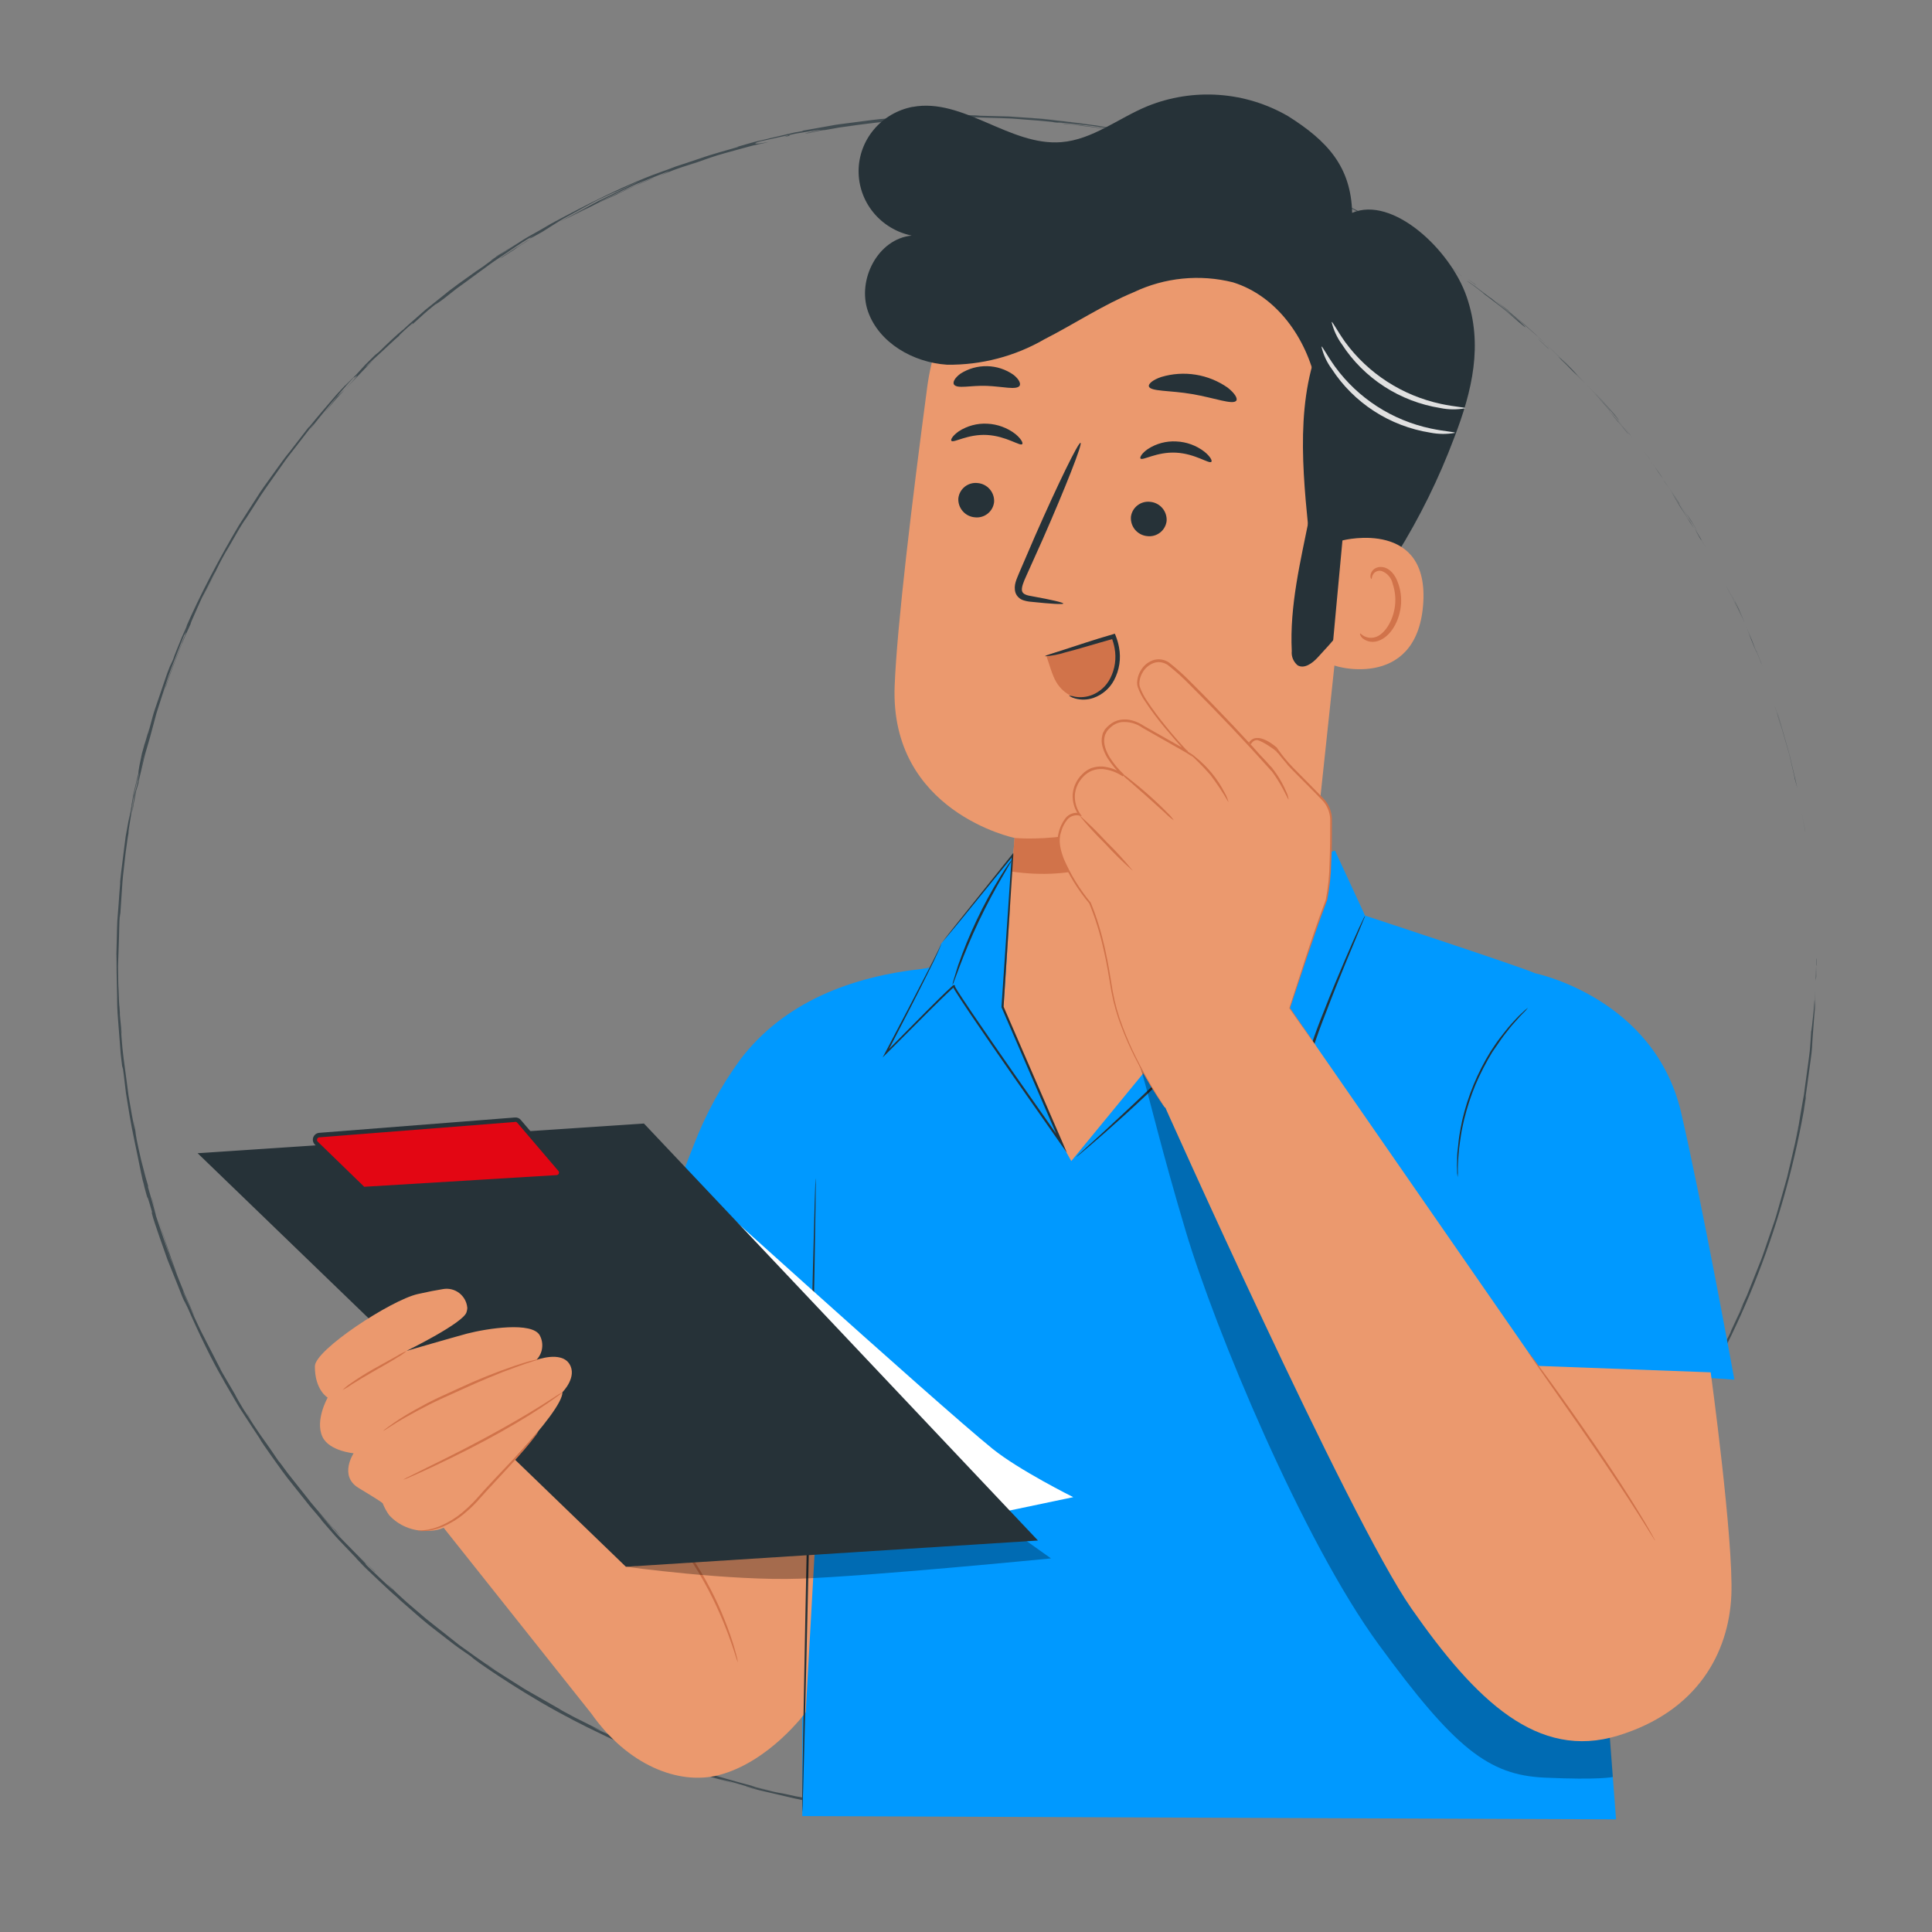 <?xml version="1.0" encoding="UTF-8"?><svg id="a" xmlns="http://www.w3.org/2000/svg" viewBox="0 0 566.93 566.93"><rect x="0" y="0" width="566.93" height="566.93" fill="#808080" stroke="none"/><defs><style>.b{fill:#414c51;}.b,.c,.d,.e,.f,.g,.h,.i,.j{stroke-width:0px;}.c{fill:#e30613;}.e{fill:#e0e0e0;}.f{fill:#fff;}.g{fill:#09f;}.h{fill:#263238;}.k{opacity:.3;}.i{fill:#d1734a;}.j{fill:#eb996e;}</style></defs><path class="b" d="M533.01,281.63c.05,2.31.11,1.48.14,1.83-.12-3.87-.16-1.73-.14-1.83Z"/><polygon class="b" points="529.66 243.61 529.81 244.27 528.74 238.74 529.66 243.61"/><path class="b" d="M521.51,208.87c.44,1.63,1.29,4.75,2.31,8.21.25.87.51,1.76.77,2.65.27.89.52,1.79.71,2.7.41,1.8.81,3.54,1.17,5.09l.2,1.03.76,2.77c-.44-1.88-.92-3.91-1.4-5.96-.5-2.05-.93-4.16-1.55-6.15-1.15-4-2.21-7.72-2.96-10.34Z"/><path class="b" d="M515.35,190.84c.38,1.12-1.56-3.82,1.61,4.14-.15-.4-.19-.52-.28-.75-.28-.72-.67-1.71-1.33-3.39Z"/><path class="b" d="M516.69,194.23c1.39,3.5-.86-2.31,0,0h0Z"/><path class="b" d="M509.88,178.23l2.09,4.5c-.4-.96-2.21-4.98-1.51-3.5-2.12-4.63-1.72-3.66-.58-1Z"/><path class="b" d="M507.79,174.02c.4.76.79,1.52,1.14,2.3-.17-.42-.43-1.05-1.14-2.3Z"/><path class="b" d="M511.21,181.27l-2.29-4.95c.28.66.26.75,1.05,2.27-.22-.39.26.58,1.24,2.67Z"/><path class="b" d="M512.46,184.09c.57,1.27,1.2,2.73,1.39,3.33.19.59.12.25-.91-2.01,1.84,4.37,2.54,6.27,2.46,5.92-.05-.17-.32-.89-.8-2.11-.48-1.23-1.12-2.98-2.14-5.12Z"/><path class="b" d="M520.78,207.19c.39,1.18.78,2.35,1.08,3.55l.92,3.08c-.22-.77-.7-2.49-1.13-3.99-.45-1.49-.9-2.75-.88-2.63Z"/><path class="b" d="M495.2,151.07c-.19-.24.83,1.45,1,1.78.69,1.01,1.3,2.07,1.91,3.12-.87-1.67-2.82-4.66-2.91-4.9Z"/><path class="b" d="M496.2,152.85l-3-4.59c2.64,4.12,3.14,4.86,3,4.59Z"/><polygon class="b" points="507.24 173.31 508.29 175.3 509.24 177.33 511.15 181.41 508.89 176.54 508.32 175.33 507.7 174.14 506.45 171.76 507.24 173.31"/><path class="b" d="M483.4,133.78c.64.81,1.25,1.66,1.87,2.48l-1.65-2.22-1.75-2.15,1.53,1.89Z"/><path class="b" d="M474.72,122.93c1.55,1.7-1.99-2.45-.37-.63-2.49-2.83-4.6-5.28-6.59-7.39,2.1,2.26,4.2,4.79,6.96,8.02Z"/><path class="b" d="M464.36,111.43c1.08,1.1,2.19,2.24,3.41,3.48-1.14-1.17-2.27-2.32-3.41-3.48Z"/><path class="b" d="M488.01,140.51c-.23-.36-.66-1.05-2.43-3.57l1.18,1.81c.38.54.81,1.14,1.25,1.76Z"/><path class="b" d="M486.8,138.81l-.04-.06c-1.35-1.91-2.29-3.23-2.69-3.8.35.49,1.17,1.65,2.74,3.86Z"/><path class="b" d="M488.32,140.95c-.12-.16-.2-.28-.31-.44.11.17.18.28.31.44Z"/><path class="b" d="M500.57,160.6c-1.65-2.77-5.03-8.55-1.86-2.89,1.2,1.97-.62-1.27,1.86,2.89Z"/><path class="b" d="M489.78,143.19c1.12,1.58,2.1,3.26,3.16,4.88-.04-.11-.58-1.01.3.32-1.16-1.73-2.24-3.51-3.46-5.2Z"/><polygon class="b" points="488.11 140.89 489.78 143.19 488.54 141.43 488.11 140.89"/><path class="b" d="M471.03,118.84c-.83-.94-1.7-1.93-2.62-2.97-.94-1.02-1.97-2.07-3.04-3.19,1.13,1.22,2.34,2.41,3.43,3.69,1.1,1.28,2.2,2.54,3.27,3.78.32.33,1.3,1.39-1.04-1.31Z"/><path class="b" d="M478.94,128.35c-.11-.14-.25-.31-.35-.44.21.27.38.49.35.44Z"/><path class="b" d="M443.16,91.69c.12.12.23.22.36.33.03.02.06.04.1.06l-.46-.4Z"/><path class="b" d="M472.42,120.58c1.63,1.9,2.62,3.02,3.57,4.08-1.23-1.41-2.53-2.91-3.93-4.51-.14-.15-.18-.17.35.43Z"/><path class="b" d="M458.36,105.36c.47.46.96.94,1.48,1.45.51.52,1.02,1.08,1.55,1.65-.44-.46-1.07-1.2-1.69-1.81-.62-.61-1.17-1.14-1.34-1.29Z"/><path class="b" d="M478.09,127.24c.08.1.15.19.23.29-.49-.66-.44-.57-.23-.29Z"/><path class="b" d="M478.09,127.24c-.81-1-1.45-1.78-2.09-2.57.95,1.19,1.83,2.29,2.6,3.25-.18-.25-.37-.5-.5-.68Z"/><path class="b" d="M435.57,86.35c.2.1,1.6,1.16,3.5,2.63.95.74,2.04,1.56,3.13,2.47,1.06.94,2.17,1.91,3.23,2.85,4.26,3.61,1.67,1.03-1.92-2.28-.17-.06-.11-.15-4.68-3.64.77.65,3.31,2.58,5.01,4.18,1.74,1.55,2.83,2.54.98.98-1.45-1.23-2.44-2.13-3.23-2.75-.78-.62-1.29-1.03-1.71-1.37-.83-.68-1.28-1.05-2.71-2.22,1.21,1.01-.72-.46-2.79-2.03-2.04-1.62-4.4-3.12-3.75-2.61,1.85,1.24,3.57,2.64,5.34,3.99.08.09-1.84-1.37-.39-.21Z"/><path class="b" d="M451.77,99.23l1.72,1.63c-.98-.92-1.78-1.77-2.73-2.6-.94-.84-1.96-1.76-3.29-2.94-3-2.55-3.64-3.06-3.86-3.22l4.4,3.82,2.2,1.91,1.1.96,1.05,1.01-.59-.55Z"/><path class="b" d="M461.12,108.24c-.34-.33-.83-.82-1.36-1.33-.55-.5-1.12-1.02-1.57-1.43-.9-.82-1.32-1.17-.1.06.63.6,1.16,1.1,1.6,1.52.43.44.78.8,1.08,1.11.59.6.96.97,1.26,1.28.61.61.99.97,2.43,2.46-7.75-8.09,2.26,2.3-3.3-3.6,1.53,1.59,2.9,3.02,4.19,4.37-1.38-1.47-2.72-2.89-3.97-4.22.07.08.12.13.17.19l.04.04h0c.33.35.43.47.06.07-.03-.03-.12-.12-.16-.17-.06-.05-.21-.19-.37-.34-2.23-2.36-.34-.39.37.34.03.02.09.08.1.09,0,0-.02-.02-.03-.03-.66-.67-1.28-1.36-1.96-2.01l-2.04-1.93-4.08-3.86c.86.82,1.82,1.75,3.05,2.92.62.59,1.3,1.23,2.06,1.96.38.36.79.75,1.22,1.16.41.43.84.87,1.3,1.35Z"/><path class="b" d="M495.49,152.67c-.18-.3-.17-.29-.18-.31-.4-.6-.55-.83.18.31Z"/><path class="b" d="M493.05,148.76c.45.68.85,1.23,2.27,3.47,1.22,1.95-.04.01,0,.13.9,1.32,3.01,4.71.4.43l-.44-.66c-2.41-3.81-5.45-8.76-5.02-8.1.65,1.15,1.23,2.16,2.79,4.73Z"/><path class="b" d="M477.92,127.45c-1.89-2.48-3.98-4.78-6.03-7.13l3.06,3.64-.12-.21c.88.99,1.45,1.72,1.85,2.24.41.5.64.79.79.98.3.35.24.24.46.49Z"/><path class="b" d="M442.37,90.96l1,.74c-1.36-1.18-2.86-2.19-4.29-3.29l3.29,2.55Z"/><path class="b" d="M432.82,83.45l.4.21c-.85-.64-1.75-1.22-2.63-1.84l2.23,1.62Z"/><path class="b" d="M69.54,410.13l1.39,2.36c-.66-1.11-1.08-1.83-1.39-2.36Z"/><path class="b" d="M60.11,392.72l-.26-.42c.44.81.62,1.14.26.42Z"/><path class="b" d="M152.15,71.21c-3.41,2.1-7.24,4.42-6.78,4.23l1.08-.59c2.35-1.52,4.16-2.67,5.7-3.64Z"/><path class="b" d="M39.23,234.46c.08-.37.15-.76.23-1.14.19-.95.36-1.85.52-2.65-.23,1.14-.56,2.42-.75,3.79Z"/><path class="b" d="M39.09,237.3l-.98,5.17c.22-1.16.54-2.82.98-5.17Z"/><path class="b" d="M142.94,488.44c.88.59,1.76,1.19,2.68,1.73-1.06-.66-1.7-1.13-2.12-1.42-.41-.29-.58-.4-.64-.43-.11-.06.24.22.07.12Z"/><path class="b" d="M319,36.45c-3.43-.46-6.15-.82-8.54-1.14,4.12.57,7.44,1.07,8.54,1.14Z"/><path class="b" d="M64.84,403.82c.85,1.45,1.22,2.06,1.22,2.01-.88-1.49-1.38-2.33-1.22-2.01Z"/><path class="b" d="M300.52,34.48c.61.05,1.2.1,1.82.16,1.26.09,2.52.18,3.85.28,1.33.11,2.74.17,4.26.4-1.52-.25-3.17-.34-4.85-.48-1.68-.13-3.4-.25-5.09-.35Z"/><path class="b" d="M489.58,422.51c.16-.24.35-.52.49-.74.04-.08-.17.25-.49.74Z"/><path class="b" d="M530.68,316.72c-.14,1.12-.37,2.95-.59,4.67.11-.84.28-2.25.59-4.67Z"/><path class="b" d="M391.07,58.15c2.32,1.11.38.15,0,0h0Z"/><path class="b" d="M402.08,64.14c-.49-.24-.87-.42-.94-.43.2.08.52.23.94.43Z"/><path class="b" d="M274.89,34.59c-.08,0-.14,0-.22,0,.77,0,.63,0,.22,0Z"/><path class="b" d="M394.52,59.92c-.86-.45-1.85-.96-2.92-1.52.47.25,1.36.71,2.92,1.52Z"/><path class="b" d="M394.07,59.65c.79.41,1.41.73,2,1.03.3.14.04,0-2-1.03Z"/><path class="b" d="M387.8,56.68c1.34.61,2.59,1.18,3.8,1.73-.46-.21-.65-.31-.52-.25-.69-.31-1.66-.75-3.27-1.47Z"/><path class="b" d="M316.13,530.1c.17-.02.36-.04.55-.06,2.57-.36,1.44-.21-.55.06Z"/><path class="b" d="M101.2,114.33c.08-.09.12-.13.2-.21-.08.09-.19.19-.26.27l.06-.06Z"/><path class="b" d="M95.12,121.26c2.51-3.02,3.91-4.77,6.02-6.87-.75.69-1.54,1.34-2.27,2.06l-3.74,4.81Z"/><path class="b" d="M97.49,448.36l-4.18-4.94c2.6,2.93,4.82,5.44,5.91,6.66.53.62.83.86.69.72-.14-.15-.64-.75-1.61-1.92-.2-.13-1.33-1.38-2.93-3.19-1.58-1.82-3.71-4.15-5.6-6.66-1.95-2.47-3.9-4.93-5.4-6.82-1.42-1.95-2.42-3.31-2.61-3.45l-2.43-3.51c.71.99.83,1.15,1.53,2.13-4.73-6.82-3.7-4.94-9.47-13.94-1.94-3.18-3.13-5.5-1.86-3.3l-4.2-7.17c-.61-1.04-.79-1.46-.72-1.34.08.14.45.78,1.05,1.82l-.79-1.37-.73-1.41-1.45-2.82-2.9-5.63.05.08c-.88-1.58-2.56-5.32-3.43-7.12-1.29-2.95.69,1.46.38.7-.97-2.13-2.01-4.23-2.91-6.39-.49-1.34-.19-.67.46.9.71,1.55,1.82,3.97,2.83,6.17-1.22-3.04-1.85-4.35-2.85-6.54-.89-2.23-2.22-5.31-4.66-11.94.74,2.08,1.62,4.11,2.42,6.16-.37-1.01-.76-2.06-1.17-3.18-.42-1.12-.9-2.31-1.31-3.63-.86-2.62-1.85-5.62-3.02-9.17.52,1.69,4.57,14.27,2.07,7.08-.69-2.03-1.59-4.71-2.9-8.6.02-.02-.03-.27-.15-.71-.12-.45-.3-1.08-.51-1.87-.45-1.57-1.07-3.74-1.75-6.15l.22.3c-.37-1.3-.67-2.25-.87-2.99-.19-.75-.33-1.28-.45-1.76-.24-.94-.42-1.61-.82-3.15-1.35-5.89-1.55-7.13-1.69-8.56-1.68-9.53,1.02,6.61-1.02-4.66-.35-1.98-.67-3.82-.98-5.6-.24-1.8-.47-3.54-.7-5.34-.46-3.59-1.07-7.37-1.39-12.18-.38-5.62.15.98.04-1.04l-.48-4.98c-.09-1.22-.03-.83,0-.63-.26-4.2-.17-.34-.4-6.96-.05-.45-.08-1.52-.11-3-.01-.74-.02-1.59-.04-2.51,0-.46-.01-.94-.02-1.44.02-.5.04-1.01.06-1.53.07-2.1.15-4.4.23-6.68.08-2.29.06-4.56.23-6.6.19-2.01,0,.98.1.36.37-5.61.53-8.01.68-10.17.16-2.15.44-4.04.93-8.63l.54-3.9c.17-1.3.47-2.58.69-3.87-1.11,5.68.07-1.61,1.12-8.01-.4,2.01-.75,3.74-.98,4.89l.88-5.1c.28-1.7.72-3.37,1.08-5.06.3-1.21.11-.19-.22,1.47.15-.69.29-1.34.4-1.85.88-3.59.52-1.71,0,.89-.31,1.22-.61,2.43-.91,3.61-.37,2.53-.71,4.89-.54,4.38.11-.67.33-1.94.56-3.34-.1.66-.15,1.08-.09.78.09-.34.19-1.42.56-3.06l.67-2.26.07-.57,1.56-6.57c.24-1.1.55-2.18.88-3.26l.94-3.24c.62-2.33,1.23-4.59,1.85-6.9.73-2.27,1.47-4.59,2.27-7.08.4-1.24.82-2.53,1.25-3.87.45-1.34,1.01-2.7,1.56-4.15.56-1.45,1.14-2.96,1.76-4.57.62-1.6,1.25-3.3,2.07-5.04-1.47,3.51-.18.81-.15,1.05-.93,1.88-1.93,4.68-3.19,7.88-.6,1.61-1.31,3.31-1.93,5.11-.61,1.81-1.23,3.67-1.87,5.56,1.34-3.92,1.11-3.04.79-2.03,1.38-4.52,3.22-8.88,4.88-13.3-.01.17.28-.52.75-1.69.48-1.16,1.24-2.74,2.01-4.43-.67,1.23.39-1.19,1.9-4.58.38-.85.79-1.75,1.21-2.68.46-.91.93-1.83,1.39-2.73.91-1.8,1.78-3.51,2.43-4.8.22-.29-.35.98-3.57,7.23,3.72-6.81,4.22-9.12,8.21-15.62-.86,1.49-1.33,2.29-1.63,2.89.97-1.75,2.69-4.75,4.03-7.06,1.36-2.29,2.46-3.82,1.84-2.84l-.92,1.44c1.54-2.4,3.48-5.43,5.55-8.64,2.12-3.17,4.52-6.42,6.65-9.49,1.04-1.55,2.21-2.91,3.2-4.23,1.01-1.3,1.93-2.5,2.73-3.53,1.58-2.07,2.66-3.48,2.93-3.81.09-.08-.82,1.26-1.21,1.84,4.22-5.3,8.49-10.6,13.13-15.57-1.13,1.4,3.87-3.34-2.6,3.56.94-.98,2-2.07,3.31-3.44,1.32-1.36,2.83-3.06,4.92-5.01-1.37,1.25-3.47,3.06-1.67,1.28,2.57-2.35,3.46-3.17,4.49-4.12.52-.48,1.07-.99,1.88-1.75.82-.76,1.88-1.78,3.54-3.13-2.12,1.79.06-.4,3.38-3.27-.5.47.42-.07-.77,1l4.06-3.66c1.36-1.22,2.8-2.33,4.2-3.49-2.12,1.72-.26.45,1.7-1.01-.46.33,1.4-1.12,3.65-2.89,2.3-1.71,5.08-3.62,6.25-4.49l-3.8,2.64c2.52-1.78,4.39-3.13,5.93-4.26.77-.56,1.45-1.09,2.12-1.55.67-.45,1.3-.88,1.93-1.31,1.26-.85,2.52-1.7,4.09-2.76,1.59-1.04,3.46-2.36,6.15-3.84-1.26.78-3.02,2.07,2.38-1.01.6-.38,1.58-.99,2.83-1.79,1.26-.79,2.79-1.8,4.63-2.77,1.83-1,3.88-2.12,6.05-3.31,1.1-.58,2.21-1.23,3.4-1.78,1.19-.56,2.4-1.12,3.63-1.69l1.92-.8c2.52-1.16,5.02-2.37,7.61-3.36-2.42.94-6.82,3.19-11.58,5.46-2.4,1.09-4.75,2.48-7.01,3.67-2.25,1.22-4.37,2.33-6.09,3.3,4.11-2.09,1.17-.53,7.32-3.69,2.2-1.06-3.31,1.8-5.11,2.73l7.16-3.65,1.79-.91,1.83-.82,3.67-1.65c-.35.09,2.43-1.21,5.23-2.51,2.85-1.19,5.73-2.33,5.42-2.28-5.45,2.06-10.67,4.67-15.97,7.07-.35.09,1.91-1.04,5.56-2.77.92-.43,1.92-.9,2.98-1.4,1.07-.5,2.19-1.05,3.41-1.51,2.42-.97,5.04-2.01,7.69-3.06,2.72-1.01-1.93,1.02-1.7.97.35-.14,1.14-.47,2.16-.89,1.02-.42,2.26-.92,3.52-1.33,2.51-.86,4.97-1.7,5.47-1.85l-4.56,1.62c3.01-.99,5.45-1.86,8.04-2.78,2.6-.89,5.42-1.63,9.1-2.64,1.27-.33,3.15-.9,4.82-1.23,1.66-.35,3.04-.65,3.26-.74-4.22.82-5.16.55-2.39-.21.45-.1,3.83-.84,7.47-1.64.91-.19,1.83-.41,2.74-.58.91-.15,1.79-.29,2.61-.43,1.63-.26,2.98-.48,3.73-.6,4.29-.64-6.36,1.43-2.71.88.15-.06,2.5-.53,3.48-.72,2.73-.46-1.11.31,4.8-.76.97-.28,12.12-1.54,2.8-.48,2.92-.37,4.46-.57,6.14-.78,1.68-.19,3.48-.48,6.92-.69-1.1.04.44-.15,2.99-.42,1.28-.12,2.81-.27,4.38-.43.79-.07,1.59-.16,2.38-.2.79-.03,1.57-.05,2.3-.08-.35.04.98.05,1.62.06,3.01-.07,5.68-.13,8.16-.19,2.48.03,4.77.13,7.03.18,2.26.08,4.51.1,6.88.23,2.37.18,4.87.38,7.68.59.52.05,2.12.2,3.32.31,1.19.1,1.96.25.81.14,1.61.16,3.08.32,6.53.75,6.64.96-7.67-.96-2.61-.17.22-.01,2.45.24,5.23.57,1.39.19,2.93.3,4.41.57,1.48.25,2.92.5,4.13.7-.37-.1-1.25-.27-2.45-.49-1.2-.22-2.7-.52-4.34-.68-3.26-.39-6.94-.82-9.4-1.12,0-.04.53-.02,1.52.07.98.08,2.42.22,4.22.42,1.8.21,3.98.38,6.41.76,2.43.41,5.14.87,8.04,1.36,2.3.39,3.7.65,4.52.87.82.2,1.08.27,1.1.29.04.04-.86-.14-.07.03,4.28.97,7.33,1.67,9.73,2.21,2.37.63,4.09,1.09,5.72,1.53,1.63.44,3.17.85,5.18,1.4,2.01.55,4.42,1.45,7.88,2.63,5.45,1.96.18.29,1.37.77-3.61-1.22-6.37-2.15-8.85-2.98-2.51-.73-4.73-1.37-7.21-2.09l6.1,1.78c-2.34-.63-7.23-1.99-9.89-2.78,1.17.34,3.53,1.03,6.62,1.93,1.55.45,3.27.94,5.13,1.48,1.83.62,3.77,1.28,5.79,1.96,2.01.69,4.1,1.36,6.16,2.12,2.05.81,4.1,1.62,6.1,2.41,1,.4,1.99.79,2.96,1.17.97.38,1.92.76,2.81,1.18,1.8.83,3.5,1.6,5.04,2.31,2.21.96,6.01,2.63,4.23,1.79l-3.91-1.75c-3.55-1.7,7.4,3.21,2.47.94.66.29,1.33.58,2.01.88.67.33,1.34.66,2.03,1,1.38.69,2.81,1.4,4.3,2.15,1.49.76,3.05,1.55,4.68,2.38,1.59.92,3.25,1.88,5.01,2.89l1.26.86c-.13-.11-4.55-2.71-6.55-3.8,1.48.8,4.15,2.4,6.86,3.98,1.36.79,2.72,1.59,3.95,2.31,1.2.76,2.26,1.43,3.06,1.89-1.59-1.03-3.13-2.13-4.78-3.06,1.27.68,2.57,1.5,3.92,2.34,1.35.84,2.76,1.72,4.2,2.63,1.43.92,2.95,1.8,4.39,2.82,1.44,1.03,2.9,2.07,4.37,3.11-2.6-1.99-1.34-.97-5.45-4,1.81,1.27-2.05-1.22-5.64-3.51-1.8-1.14-3.51-2.27-4.43-2.81-.94-.52-1.02-.56.48.39-2.21-1.4-4.18-2.53-6.31-3.77-2.13-1.24-4.42-2.63-7.46-4.2.17.13,2.12,1.17-3.24-1.59-.25-.12-.83-.4-1.19-.57-.16-.09-.22-.12-.36-.19.11.06.19.1.29.16-.24-.11-.26-.12.11.06,1.27.67,2.3,1.22,2.71,1.46-1.36-.62-4.14-2.1-7.02-3.44-2.9-1.29-5.83-2.59-7.31-3.25-3.25-1.49,1.38.57-.38-.27l-2.22-.96-2.26-.86c-.41-.26-8.79-3.63-.93-.58l-7.06-2.79c-1.03-.45-2.19-.83-3.38-1.24-1.2-.41-2.43-.83-3.65-1.25-2.44-.81-4.77-1.67-6.6-2.17-3.44-1-8.73-2.37-5.71-1.59-1.91-.52-3.82-1.09-5.74-1.58l-5.8-1.31-.1-.05c-5.69-1.46-11.68-2.32-17.83-3.43-6.21-.75-12.6-1.74-19.3-2.19-1.97-.14-3.98-.27-6.31-.44-2.34-.06-5.01-.13-8.32-.22l-1.29-.11c-2.54-.13-6.35.01-9.8.08-3.45.08-6.54.12-7.62.3-1.37.05-3.59.19-6.29.38-1.35.1-2.82.21-4.36.32-1.54.15-3.15.39-4.78.59-1.63.21-3.3.43-4.94.64-1.64.22-3.27.39-4.81.71-3.09.55-5.92,1.06-8.12,1.45l-.31.16c-.76.14-1.51.27-2.26.4-.74.17-1.49.35-2.24.52-1.5.35-3.01.7-4.56,1.07-1.55.37-3.15.74-4.83,1.14-1.66.44-3.38.97-5.22,1.49l.48-.04c-3.14.96-7.25,1.97-11.68,3.54-2.23.74-4.58,1.52-6.98,2.32-2.38.88-4.78,1.85-7.2,2.8.65-.29,3.1-1.25,4.85-1.92-11.77,4.06-24.04,10.46-33.95,15.78-2.42,1.43-4.19,2.43-5.9,3.39.23-.13.43-.25.6-.35-.25.14-.62.36-1,.57-1.09.59-2.18,1.25-3.35,2,1-.61,1.95-1.23,2.81-1.69-1.87,1.08-4.6,2.93-7.3,4.67l-1.21.66c-.22.14-.4.26-.63.4-2.68,1.68-2.11,1.41-.65.56-1.37.86-2.54,1.78-3.47,2.46-1.09.68-2.8,1.91-4.61,3.21-.91.65-1.84,1.31-2.72,1.94-.87.65-1.67,1.28-2.39,1.78-.83.7-4,3.21-7.12,5.7-3,2.62-5.95,5.23-6.54,5.85-.1.06-.82.67.49-.47-2.77,2.28-5.34,4.78-7.64,7.03l-1.19.96-2.78,2.76-2.65,2.89c-3.33,3.39-4.73,4.79-1.54,1.3-1.94,2.09-3.31,3.56-4.36,4.7-1.01,1.18-1.73,2.02-2.41,2.82-1.35,1.61-2.62,3.01-5.68,6.77l.23-.42c-2.14,2.73-5.48,7.15-6.82,8.76-1.19,1.53-3.13,4.28-5.63,7.75-.61.87-1.29,1.77-1.94,2.75-.63.99-1.29,2.01-1.98,3.08-1.36,2.12-2.81,4.38-4.31,6.72-5.68,9.56-11.57,20.75-15.53,29.9.92-1.71-.11.37-1.26,3.03-1.09,2.68-2.4,5.9-2.47,6.3-.48,1.06-1.52,3.63-.39.61-.46,1.18-.9,2.29-1.31,3.34-.39,1.06-.71,2.07-1.04,3.02-.65,1.91-1.24,3.62-1.79,5.25-.53,1.63-1.12,3.13-1.53,4.71-.42,1.57-.85,3.14-1.31,4.84-.37,1.1.52-2.12.2-1.13-.21.79-.84,3.12-1.16,4.13-.31.99.36-1.44.78-3-.69,2.5-1.23,4.44-1.65,5.96-.33,1.54-.56,2.64-.72,3.46-.31,1.63-.33,2.09-.34,2.47-.63,2.55-1.09,4.47-1.48,6.22-.31,1.76-.56,3.35-.84,5.23-.37,1.79-.96,4.79.15-1.56-.16.89-.49,2.7-.89,4.92-.2,1.11-.42,2.32-.65,3.57-.16,1.26-.33,2.56-.49,3.83-.64,5.09-1.26,9.78-1.13,9.98-.12,1.13-.39,5.06-.45,6.01-.16,2.03-.28,3.6-.38,4.93-.08,1.33-.08,2.44-.12,3.53-.05,2.2-.11,4.37-.21,8.37l.08-2.22c0,3.16.02,6.64.2,13.08l-.02-.18c.01,3.7.24,5.93.35,7.45.12,1.51.18,2.3.24,3.08.06.78.12,1.56.24,3.05.06.74.13,1.67.21,2.86.14,1.19.31,2.64.53,4.45v-.8c.18.66.56,3.87,1.03,7.96.62,4.07,1.47,9,2.26,13.15-.19-1-.33-2.01-.5-3.01.38,2.28,1.07,5.43,1.72,8.6.67,3.16,1.22,6.36,1.91,8.58.27.97-.5-1.52-.83-2.9,3.14,11.75.53,1.49,3.02,10.2.2.81,0,.31-.02.33-.02.01,0,.16.14.67.13.51.36,1.39.86,2.83.47,1.44,1.91,5.63,3.62,10.41.95,2.36,1.96,4.87,2.92,7.27.47,1.21.94,2.38,1.38,3.5.48,1.1.94,2.14,1.36,3.1-.71-1.69-1.41-3.37.36.45,2.55,5.92,7.28,15.85,10.32,20.82.4.72.54.99.54,1.03.62,1.06,1.44,2.46,2.33,4,.89,1.54,1.85,3.23,2.91,4.78,2.05,3.15,3.97,6.09,4.81,7.32.5,1.03,1.98,3.03,3.74,5.56,1.79,2.51,3.89,5.54,6.15,8.27,1.1,1.38,2.18,2.74,3.18,3.99,1,1.25,1.89,2.43,2.73,3.35.81.95,1.47,1.73,1.94,2.28.45.55.69.86.65.88,1.67,1.89,3.28,3.85,5.01,5.69l5.24,5.48-.3-.26c.83.88,1.6,1.68,2.31,2.43.72.74,1.42,1.37,2.04,1.97,1.26,1.19,2.31,2.18,3.22,3.04,1.83,1.69,3.06,2.88,4.37,3.97,1.68,1.48.42.43.27.32,5.34,4.65,8.22,7.27,11.12,9.43,1.43,1.1,2.79,2.16,4.4,3.4.81.6,1.64,1.3,2.64,1.98.99.68,2.07,1.44,3.29,2.28l.95.8c2.53,1.98,16.82,11.73,29.25,17.97-.13-.05-.39-.17-1.38-.66,6.94,3.6,15.36,7.67,22.89,10.7,1.89.75,3.7,1.47,5.4,2.15.85.34,1.68.66,2.47.97.81.27,1.58.53,2.31.77,2.94.98,5.26,1.72,6.64,2.09l2.45.8c.82.25,1.66.46,2.48.69l4.97,1.37c-12.82-3.67,1.95.39-3.31-1.16,2.52.71,5.77,1.66,7.62,2.21.93.27,1.51.39,1.46.4-.02,0-.2-.03-.57-.11-.37-.07-.93-.22-1.7-.44l-.96-.29c-.58-.12.12.11,1.5.52,1.38.4,3.47.84,5.61,1.35,2.14.5,4.34,1.01,5.98,1.4,1.64.41,2.75.55,2.65.59,3.23.58,6.45,1.15,9.66,1.73,3.22.51,6.45.85,9.66,1.29,1.61.18,3.2.46,4.81.57,1.61.12,3.21.25,4.81.37,1.6.12,3.2.25,4.8.37.8.05,1.59.14,2.39.17l2.39.07c3.19.09,6.36.17,9.52.26,3.16-.01,6.31-.13,9.44-.19,1.57-.05,3.13-.04,4.69-.15,1.56-.12,3.11-.23,4.66-.35,1.55-.12,3.09-.23,4.63-.35,1.54-.11,3.08-.22,4.6-.44-.94.06-1.88.16-2.83.17,2.84-.27,5.67-.69,8.51-1.03,2.24-.25,3.01-.27-3.06.5,1.6-.16,4.15-.5,6.31-.81,2.17-.26,3.92-.72,4.01-.73,11.8-2.05-4.58.99-.96.35l4.91-.89-1.11.18c1.98-.39,3.07-.6,4.55-.9.74-.14,1.59-.31,2.7-.52,1.1-.26,2.47-.57,4.26-.99,4.54-1.02,2.35-.45,4.13-.86,0,0,.15-.02.56-.12.42-.1,1.1-.26,2.18-.51,3.49-.9,6.94-1.94,10.41-2.9l-4.19,1.07c2.3-.67,4.74-1.37,6-1.74.63-.18.96-.32.84-.29-.12.03-.69.2-1.9.5,3.52-.98,13.13-4.06,22.11-7.79,2.28-.84,4.45-1.9,6.53-2.83,2.08-.94,4.04-1.83,5.79-2.62,3.46-1.66,6.02-3.04,7.03-3.52,1.49-.78,2.97-1.55,4.46-2.34,1.47-.85,2.95-1.7,4.47-2.58,3.04-1.77,6.3-3.54,9.71-5.82-1.73,1.08-2.82,1.63,3.14-2.17-.51.4-.08.18.93-.44,1.01-.62,2.62-1.59,4.34-2.85,1.75-1.23,3.71-2.61,5.53-3.89.91-.64,1.78-1.24,2.58-1.8.77-.58,1.46-1.1,2.04-1.53-2.05,1.53,1.9-1.59,5.56-4.48,1.86-1.41,3.5-2.94,4.38-3.7.86-.77.9-.84-.64.44,4.47-3.85.34-.16,3.76-3.04,10.5-9.32,22.48-21.36,33.07-35.15.14-.23-1.7,2.02.56-.94,1.99-2.33,3.72-4.84,5.56-7.29.99-1.4,1.4-2.08,2.04-3.03.33-.48.7-1.02,1.21-1.77.5-.76,1.13-1.72,2-3.04-.5.73-1.25,1.82-.02-.13,9.37-14.19,17.37-29.73,23.66-46,6.31-16.26,10.91-33.24,13.81-50.28-.89,4.6-.34,1.53.27-1.99-.42,2.29-.07-.06-.2.38.36-2.38.66-4.77.99-7.16l.49-3.58c.17-1.19.33-2.39.41-3.59.03-1.32.33-5.19.61-8.91.18-1.86.21-3.69.23-5.15.03-1.46.04-2.55.02-2.93l-.09,4.58c-.01-3.05-.1-.92-.32,1.85-.3,2.77-.65,6.17-.71,5.72-.09,1.7-.23,3.67-.41,5.84-.24,2.16-.6,4.52-.93,7.01-.17,1.25-.34,2.53-.52,3.83-.09.65-.17,1.31-.26,1.98-.12.66-.24,1.32-.36,1.99-.48,2.68-.95,5.42-1.38,8.18-.47,2.42.31-2.08.03-.79-.34,2.82-1.18,6.13-2.62,12.3l.14-.7c-.25,1.08-.49,2.13-.72,3.14-.26,1.01-.55,1.97-.81,2.91-.53,1.88-1.04,3.64-1.52,5.34-.51,1.69-.9,3.34-1.46,4.91-.54,1.58-1.07,3.13-1.61,4.7-.54,1.57-1.08,3.15-1.64,4.79-.55,1.65-1.28,3.29-1.96,5.06-.7,1.77-1.45,3.63-2.24,5.63-.2.5-.4,1.01-.61,1.53-.23.51-.47,1.03-.71,1.55-.48,1.05-.98,2.15-1.49,3.28l.7-1.31c-1.8,3.89-2.18,4.71-3.03,6.54-1.9,4.55,4.97-10.98,3.27-6.83-.63,1.28-1.73,3.64-3.04,6.52-.62,1.46-1.47,2.96-2.27,4.56-.82,1.59-1.66,3.23-2.5,4.87-.42.82-.84,1.63-1.25,2.43-.43.79-.89,1.55-1.32,2.3-.87,1.5-1.69,2.91-2.42,4.18-1.48,2.54-2.61,4.49-3.21,5.25-3.56,5.56,1.14-1.57-2.43,3.99l-.99,1.44-.84,1.45c-.59.91-1.09,1.71-1.57,2.38-.48.66-.89,1.21-1.22,1.65-.66.89-1.03,1.35-1.1,1.4.6-.86,1.72-2.44,2.37-3.36-1.66,2.27-3.94,5.49-5.96,8.35-.98,1.45-2.02,2.71-2.82,3.75-.81,1.04-1.43,1.82-1.73,2.2,1.31-1.66,2.65-3.3,3.93-4.98-1.35,1.8-2.8,3.61-4.25,5.47-.73.93-1.46,1.87-2.2,2.81-.37.47-.74.95-1.12,1.42l-1.19,1.38c-3.22,3.65-6.35,7.53-9.86,11.05-1.71,1.8-3.42,3.59-5.12,5.37-1.78,1.7-3.53,3.38-5.27,5.04-3.39,3.39-6.98,6.34-10.23,9.23l1.03-.83c-1.25,1.09-2.31,2.04-3.25,2.83-.97.76-1.79,1.41-2.51,1.98-1.46,1.14-2.54,1.98-3.66,2.85-1.13.85-2.24,1.79-3.88,2.96-1.64,1.17-3.74,2.66-6.71,4.78l.43-.32c-2.31,1.79-5.63,3.86-8.99,6.02,3.08-2.03-5.89,3.66-1.85,1-.76.49-1.44.93-2.06,1.33-.64.37-1.21.71-1.73,1.01-1.03.61-1.84,1.08-2.49,1.46-1.28.76-1.92,1.14-2.42,1.44-.5.31-.87.53-1.62.99-.76.46-1.88,1.18-3.99,2.28l-1.99.94c-1.43.77-2.21,1.19-3.43,1.84-1.23.63-2.87,1.59-6.22,3.05,5.43-2.52-4.29,1.82,1.78-1.02-3.5,1.56-6.54,2.92-9.24,4.12-2.72,1.16-5.14,2.07-7.28,2.95-1.08.43-2.1.84-3.07,1.23-.97.4-1.9.76-2.81,1.05-1.82.61-3.52,1.16-5.2,1.67-3.29,1.22-.15.19,3.35-.99,1.76-.58,3.6-1.21,4.74-1.69,1.15-.45,1.64-.64.73-.27,1.54-.57.21,0-2.07.92-2.31.84-5.61,1.95-7.89,2.72-1.16.38-2.24.73-3.38,1.1-1.14.36-2.39.64-3.84,1.03-1.46.39-3.13.83-5.18,1.38-1.03.28-2.15.59-3.38.93-1.25.29-2.61.6-4.11.94,1.19-.28,1.27-.3,2.46-.58-2.25.49-4.44,1.02-6.76,1.57-1.16.27-2.35.55-3.6.84-1.26.22-2.57.44-3.97.68-3.09.68-7.21,1.28-8.09,1.6l11.1-2.02c-3.14.6-6.19,1.18-9.74,1.86-1.77.38-3.7.57-5.83.86-2.13.26-4.46.55-7.08.88.81-.14,3.92-.57,6.05-.87-1.53.17-3,.37-4.49.56-1.48.2-2.98.41-4.58.48.22-.07,1.19-.11,2.61-.31,1.42-.19,3.31-.43,5.37-.7,2.07-.27,4.32-.56,6.48-.84,2.14-.4,4.18-.79,5.87-1.1-1.64.23-4.81.91-7.18,1.24-2.37.32-3.91.52-2.22.21-2.44.42-5.45.79-8.87,1.22-3.44.27-7.3.53-11.45.93l.54-.14c-1.31.16-4.04.27-6.46.32l4.38-.23c-6.73.25-12.99.36-19.44.11,3.38.1,5.26.15,6.27.18,1.01.04,1.14.01,1.04.05-.22.04-1.41.12,1.45.08-2.09.11-3.8.02-5.24,0-1.44-.04-2.6-.07-3.59-.1-1.97-.07-3.24-.13-4.56-.2-1.32-.04-2.7-.22-4.92-.41-2.21-.21-5.27-.4-9.92-.83,2.51.26,9.46.8,5.51.56-1.77-.17-3.83-.26-5.71-.53-1.87-.26-3.57-.5-4.66-.66-12.28-1.54,1.87.34-3.36-.27-4.18-.58-6.01-.89-11.37-1.77l-.02-.1c-1.74-.31-3.09-.56-4.17-.75-1.06-.24-1.85-.41-2.44-.54-1.18-.26-1.6-.33-1.98-.39-.75-.12-1.33-.21-7.51-1.67l5.27,1.08c-2.15-.51-4.32-.92-6.45-1.51.45.08.89.19,1.35.25-3.48-.91-5.75-1.57-8.01-2.2-1.13-.32-2.25-.64-3.51-1.01-1.26-.36-2.63-.89-4.31-1.44,1.53.59-.93-.13-6.85-2.13-3.99-1.51,2.24.82-6.02-2.4.94.35,1.93.71,3.12,1.15.6.23,1.25.48,1.97.77.73.26,1.54.55,2.45.87.4.12,1.87.55,2.28.68-4.37-1.41-10.8-4.03-13.79-5.18,1.15.46,2.51,1.01,3.22,1.29-1.99-.77-4.01-1.51-5.99-2.31l-5.88-2.58c-1.83-.87-.35-.23,1.1.4-1.19-.53-2.2-.97-3.34-1.48-1.15-.51-2.45-1.04-4.14-1.94.92.37.71.27,5.66,2.44-3.76-1.58-7.37-3.49-11.02-5.31-.37-.2-1.74-.94-2.86-1.54-1.13-.58-1.93-1.13-1.24-.73-2.94-1.68-6.55-3.75-10.4-5.95-1.87-1.18-3.81-2.41-5.75-3.63-1.93-1.24-3.9-2.43-5.7-3.79-.39-.27-1.16-.8-2.73-1.89-1.72-1.23-3.38-2.43-5.05-3.62-1.61-1.27-3.21-2.53-4.85-3.83-1.63-1.3-3.33-2.6-5.07-4.02-1.7-1.46-3.49-2.98-5.39-4.61l-2.1-1.91c-.71-.63-1.4-1.28-2.06-1.96-5.7-5.39,5.45,5.44-4.04-3.54-3.36-3.18-3.97-3.79-4.01-3.91-.05-.11.43.32-.68-.87-1.61-1.64-3.81-3.9-6.35-6.49-.32-.33-.64-.66-.96-1-.31-.35-.62-.71-.94-1.07-.63-.73-1.28-1.47-1.94-2.24-1.31-1.53-2.67-3.12-4.05-4.74,1.85,2.12,3.29,3.78,5.02,5.77ZM48.72,365.52c.31.88.78,2.21,1.22,3.47.5,1.24.97,2.43,1.2,3.08-.44-.97-.8-1.85-1.2-2.86-.37-1.02-.72-2.18-1.22-3.69ZM42.59,220.6c-.33,1.36-.83,3.45-1.4,5.82.4-1.72.81-3.68,1.4-5.82ZM364.9,47.56c-.08-.02-.13-.04-.19-.06-3.96-1.38-2.56-.89.19.06ZM373.07,50.58c.82.31.77.27.43.13-.58-.2-2.39-.93-4.47-1.73.58.23,1.61.67,4.04,1.6ZM343.24,525.69l-1.66.36c3.72-.89,2.69-.62,1.66-.36Z"/><path class="b" d="M39.11,236.92c-.11.52-.15.66-.19.78-.11.73-.1.75.19-.78Z"/><path class="b" d="M142.45,488.11l.24.17c.13.08.21.13.25.16l-.49-.33Z"/><path class="b" d="M240.48,38.53c-1.76.29-2.75.45-3.4.56-.09.04.71-.08,3.4-.56Z"/><path class="b" d="M414.48,70.91c-1.55-1.03-3.2-1.91-4.81-2.84,2.34,1.35,3.19,1.82,4.31,2.59-.09-.09-.97-.69.5.25Z"/><path class="b" d="M452.61,100.66c.59.56,1.25,1.18,1.84,1.74l-.13-.19c-2.51-2.39-4.29-4.04-1.71-1.55Z"/><path class="b" d="M418.66,73.97c.16.15.99.7,2.18,1.46.6.38,1.29.82,2.03,1.3.72.51,1.5,1.06,2.3,1.62-.19-.14-.37-.27-.56-.4.5.29-.1-.17-1.25-.99-1.16-.81-2.94-1.88-4.69-3Z"/><path class="b" d="M425.91,78.88c.98.7,1.98,1.41,2.95,2.09.4.23-1.19-.86-2.95-2.09Z"/><path class="b" d="M383.32,54.72c1.68.78,1.1.38,2.05.85.97.38-1.87-.87-3.78-1.69-.95-.43-1.7-.68-1.6-.63.1.04,1.02.43,3.33,1.47Z"/><polygon class="b" points="421.18 75.9 420.06 75.06 418.17 73.95 421.18 75.9"/><path class="b" d="M394.54,60.42l5.54,2.87c-.08-.06.63.29,1.5.73-1.71-.88-3.5-1.8-4.85-2.49-1.35-.69-2.25-1.15-2.2-1.11Z"/><path class="b" d="M401.59,64.02c1.77.94,3.4,1.93,4.38,2.46-.95-.53-2.95-1.73-4.38-2.46Z"/><path class="b" d="M413.98,71.33c-.52-.33-1.02-.68-1.55-1l-3.81-2.2,2.7,1.57,1.35.79,1.31.85Z"/><path class="b" d="M331.24,38.89l-6.71-1.17c-.69-.09,1.13.26,3.63.69,1.61.26,4.1.69,3.08.48Z"/><path class="b" d="M351.18,43.94c-1.76-.52-1.88-.58-2.87-.89l-.23.06,3.1.83Z"/><path class="b" d="M331.9,39.32c-.67-.09-9.73-1.64-1.25-.13.34.05,2.19.35,3.18.53.49.11.77.16.55.1-.22-.07-.95-.24-2.49-.51Z"/><polygon class="b" points="230.1 40.21 231.78 39.82 231.5 39.67 230.1 40.21"/><path class="b" d="M147.49,75.43c6.81-4.29,1.52-1.17,7.72-4.98.81-.48-.51.2-1.75,1.02-1.25.79-2.5,1.58-1.7,1.04-4.07,2.67-6.23,4.02-4.28,2.93Z"/><path class="b" d="M151.77,72.5c.65-.43,1.34-.88,2.07-1.37-1.18.77-1.73,1.14-2.07,1.37Z"/><path class="b" d="M532.62,297.78c.19-1.73.17-3.46.25-5.19l-.15,3.35c0,.61-.07,1.23-.1,1.84Z"/><path class="b" d="M532.8,287.81l.16-1.22-.04-3.12c-.02,1.17-.07,3.45-.12,4.34Z"/><path class="b" d="M44.64,351.73l-.14-.37c.19.78.52,1.95,1.17,4.28l-1.03-3.91Z"/><polygon class="b" points="73.06 415.62 72.41 414.6 73.53 416.57 73.06 415.62"/><path class="b" d="M110.1,461.22c-.86-.84-1.84-1.7-2.74-2.65-.91-.95-1.81-1.89-2.65-2.76,3.58,3.83,5.78,5.95,5.39,5.41Z"/><path class="j" d="M295.99,265.24c1.03-10.82,1.81-19.35,1.72-19.36s-36.65-7.63-35.18-44.63c.7-17.8,5.15-54.5,9.55-87.63,2.29-17.17,10.95-32.85,24.27-43.92,13.32-11.07,30.32-16.72,47.62-15.82l3.57.18c38.31,4.25,56.12,39.15,50.84,77.33l-14.29,134.18-74.69,41.74-13.41-42.07Z"/><path class="i" d="M297.71,245.88s23.22,2.54,48.84-11.73c0,0-12.98,26.82-49.66,21.61l.83-9.88Z"/><path class="h" d="M281.22,146.22c-.09,1.37.37,2.72,1.27,3.77.9,1.04,2.17,1.69,3.54,1.81.67.08,1.34.03,1.99-.15.65-.18,1.25-.49,1.78-.9.53-.42.97-.93,1.3-1.52.33-.59.53-1.23.61-1.9.09-1.37-.37-2.72-1.27-3.77-.9-1.04-2.17-1.69-3.54-1.81-.67-.08-1.34-.03-1.99.15-.65.18-1.25.49-1.78.9-.53.42-.97.93-1.3,1.52-.33.59-.53,1.23-.61,1.9Z"/><path class="h" d="M279.18,129.36c.62.72,4.77-2.03,10.45-1.72,5.68.32,9.69,3.36,10.33,2.69.32-.29-.28-1.56-2.02-2.99-2.37-1.82-5.25-2.87-8.24-3.01-2.95-.16-5.88.63-8.36,2.24-1.8,1.26-2.47,2.47-2.16,2.78Z"/><path class="h" d="M331.86,151.72c-.09,1.38.36,2.73,1.26,3.78.9,1.04,2.17,1.7,3.54,1.82.67.08,1.34.03,1.99-.15.65-.18,1.25-.49,1.78-.9s.97-.93,1.3-1.52c.33-.59.53-1.23.61-1.9.08-1.37-.37-2.73-1.27-3.77-.9-1.04-2.17-1.7-3.54-1.82-.67-.08-1.34-.03-1.99.15-.65.18-1.25.49-1.78.9-.53.42-.97.93-1.3,1.52s-.53,1.23-.61,1.9Z"/><path class="h" d="M334.66,134.55c.62.72,4.78-2.02,10.45-1.72,5.67.3,9.69,3.37,10.35,2.69.32-.29-.28-1.56-2.03-2.97-2.37-1.83-5.25-2.88-8.24-3.01-2.95-.17-5.88.61-8.35,2.22-1.82,1.25-2.43,2.47-2.17,2.78Z"/><path class="h" d="M312.03,177.12c0-.32-3.44-1.12-9.13-2.15-1.45-.22-2.8-.57-3-1.58s.41-2.54,1.19-4.25l4.86-10.82c6.78-15.41,11.74-28.1,11.13-28.37-.61-.27-6.62,12-13.38,27.4-1.64,3.81-3.2,7.44-4.69,10.89-.62,1.61-1.67,3.43-1.04,5.64.18.52.48,1,.88,1.39.39.39.87.69,1.4.86.79.26,1.61.42,2.44.47,5.75.61,9.3.81,9.34.5Z"/><path class="h" d="M337.11,113.37c.48,1.56,6.19,1.13,12.8,2.28,6.61,1.14,11.91,3.24,12.88,1.91.42-.65-.43-2.15-2.54-3.81-2.8-1.96-6.01-3.26-9.38-3.8-3.37-.54-6.83-.31-10.1.67-2.54.86-3.81,2.01-3.65,2.76Z"/><path class="h" d="M279.94,112.84c.94,1.35,4.92.2,9.62.39,4.7.19,8.64,1.27,9.62,0,.43-.64-.13-1.96-1.81-3.27-2.26-1.58-4.94-2.45-7.7-2.51-2.76-.06-5.47.7-7.8,2.18-1.73,1.25-2.35,2.54-1.94,3.2Z"/><path class="i" d="M327.51,187.41c0-.13-.02-.26-.08-.38-.06-.12-.15-.21-.26-.28-.11-.07-.24-.1-.37-.1s-.26.04-.37.1c-6.08,1.72-13.36,3.81-19.44,5.54.75,2.05,1.8,6.01,2.97,7.86,1.11,1.9,2.79,3.39,4.8,4.26,4.04,1.58,8.9-.71,11.16-4.4,2.26-3.69,2.44-8.36,1.58-12.6Z"/><path class="h" d="M313.69,204.09c.63.09,1.25.22,1.87.38,1.67.26,3.37.07,4.94-.55,2.3-.94,4.18-2.68,5.3-4.89,1.38-2.72,1.83-5.82,1.27-8.82-.2-1.1-.51-2.18-.93-3.22l.79.39c-5.69,1.59-10.7,3.15-14.36,4.07-1.93.62-3.93,1-5.95,1.13,0-.18,2.15-.83,5.71-1.97,3.56-1.14,8.53-2.85,14.25-4.49l.56-.17.23.55c.45,1.12.78,2.27,1,3.46.63,3.29.11,6.69-1.47,9.65-1.29,2.43-3.45,4.28-6.05,5.19-1.73.6-3.61.65-5.38.16-1.26-.36-1.81-.81-1.78-.88Z"/><path class="g" d="M235.42,357.8v175.12l238.8.95s-18.72-245.87-23.76-248.27c-3.81-1.79-49.89-16.92-49.89-16.92l-8.82-19.07-96.48,29.4-30.79,6.69-29.07,72.1Z"/><path class="h" d="M400.58,268.69c-.08.32-.19.63-.34.93-.25.64-.62,1.53-1.08,2.64l-4.11,9.86c-1.73,4.22-3.81,9.32-6.01,15.13-2.53,6.39-4.71,12.91-6.51,19.54l-.2.79-.47-.65c-2.03-2.73-4.05-5.66-6.18-8.62-2.12-3.06-4.49-5.94-7.08-8.62-1.86-1.86-3.83-3.61-5.9-5.24h.53c-12.6,13.45-24.42,24.77-33.12,32.67-4.35,3.95-7.91,7.05-10.39,9.16l-2.86,2.42-.75.61-.28.19c.07-.09.14-.18.23-.25l.7-.66,2.77-2.54c2.42-2.17,5.92-5.34,10.17-9.34,8.59-7.98,20.34-19.36,32.9-32.81l.25-.27.28.22c5.09,3.94,9.52,8.66,13.13,13.98,2.12,2.99,4.13,5.9,6.15,8.63l-.67.14c1.83-6.66,4.05-13.2,6.64-19.6,2.26-5.81,4.39-10.88,6.19-15.09,1.8-4.21,3.27-7.51,4.3-9.77.52-1.11.92-1.97,1.21-2.54.14-.31.31-.62.51-.9Z"/><path class="j" d="M296.74,261.1l-2.83,43.05,20.45,36.56,74.79-91.13s-91.72,11.47-92.41,11.52Z"/><path class="g" d="M276.16,276.94c-.27,1.77-16.23,32.13-16.23,32.13,0,0,20.34-20.62,20.02-19.71-.32.9,31.57,46.1,31.57,46.1l-17.34-40.04,2.94-44.49-20.96,26.01Z"/><path class="h" d="M276.16,276.94s.1-.17.33-.47l1.05-1.35c.95-1.27,2.34-2.96,4.11-5.2l15.25-19.07.44-.56v.72c-.8,12.32-1.77,27.47-2.86,44.49v-.14l17.03,39.25.3.7,1.27,2.96-1.86-2.63c-9.43-13.41-18.39-26.2-26.39-37.97l-2.92-4.39-1.39-2.17c-.23-.37-.46-.72-.66-1.11l-.15-.31v-.19c-.01-.08-.01-.17.01-.25,0-.06,0,.09,0,.17.03.07.09.12.15.15.03.02.06.02.09.02s.06,0,.09-.02c-.15.11-.29.22-.43.34-2.47,2.26-4.78,4.59-7.03,6.8l-12.47,12.48-1.11,1.11.74-1.39c5.19-9.84,9.36-17.8,12.19-23.35,1.41-2.77,2.54-4.92,3.22-6.36.36-.74.61-1.27.79-1.69.18-.42.24-.58.24-.58,0,0,0,.2-.18.61-.18.41-.39.97-.72,1.72-.67,1.5-1.73,3.67-3.11,6.46-2.76,5.58-6.86,13.59-12.01,23.46l-.37-.28,12.41-12.53c2.25-2.24,4.54-4.56,7.04-6.85.17-.17.36-.31.56-.45.07-.02.15-.02.23,0,.04.01.08.04.11.07.03.03.05.07.06.11.28.17-.33.14-.22.14.08.02.16.02.24,0v.11l.14.25c.2.37.42.72.65,1.09l1.4,2.16,2.92,4.36c8.01,11.74,16.98,24.52,26.43,37.93l-.57.32-.3-.7c-6.03-13.91-11.77-27.21-17.02-39.34v-.14c1.14-17.01,2.17-32.16,3.01-44.49l.41.17-15.43,18.95-4.22,5.08-1.11,1.27-.38.5Z"/><g class="k"><path class="d" d="M471.91,503.06l-126.73-199.02-10.94,8.35c.44,1.01.8,2.05,1.08,3.11,1.94,6.64,5.68,22.55,12.62,45.76,8.55,28.71,34.32,90.81,56.6,121.28,22.28,30.47,32.22,38.32,48.62,39.09,16.4.76,20.11-.19,20.11-.19l-1.36-18.38Z"/></g><path class="h" d="M296.91,252.37c-.21.49-.46.97-.76,1.41l-2.21,3.81c-1.84,3.18-4.28,7.63-6.7,12.71-2.42,5.08-4.32,9.77-5.62,13.21l-1.53,4.08c-.16.51-.36,1.01-.61,1.49.06-.53.19-1.06.37-1.56.28-.99.72-2.42,1.27-4.16,1.58-4.55,3.4-9,5.47-13.35,2.06-4.36,4.36-8.61,6.9-12.71.98-1.56,1.79-2.81,2.39-3.66.29-.46.64-.89,1.03-1.27Z"/><path class="g" d="M450.47,285.6s34.93,7.13,42.82,40.78c6.09,26.08,15.65,78.48,15.65,78.48l-57.66-4.02-18.01-25.99,17.2-89.24Z"/><path class="j" d="M340.89,322.64s54.82,122.9,73.27,149.34c19.07,27.35,37.14,44.49,60.61,37.33,23.46-7.16,32.51-24.42,33.28-41.12.69-16.16-6.06-65.49-6.06-65.49l-50.73-1.89-68.87-99.35-41.49,21.18Z"/><path class="j" d="M341.81,325.01s-13.3-18.69-15.74-35.35c-2.44-16.66-6.24-24.65-6.24-24.65,0,0-10.77-12.84-9.02-20.13,1.74-7.3,5.9-5.9,5.9-5.9-1.16-1.66-1.73-3.66-1.6-5.68.13-2.02.94-3.94,2.3-5.43,4.86-5.55,12.14-.34,12.14-.34,0,0-9.98-8.9-4.16-14.24,4.46-4.13,10.07,0,10.07,0l12.84,7.28s-14.3-15.55-14.3-20.03,4.73-8.59,8.9-5.81c4.17,2.78,23.11,23.1,23.11,23.1l7,7.73,1.86-5.35c2.05,2.94,4.44,5.64,7.11,8.03,2.54,2.4,4.72,4.72,6.27,6.36,1.5,1.61,2.34,3.73,2.35,5.94,0,6.58-.09,20.78-1.67,24.48-2.08,4.87-10.47,30.77-10.47,30.77l7.63,11.08"/><path class="i" d="M386.11,306.87l-.52-.7-1.49-2.1-5.77-8.2v-.06c1.27-3.81,2.72-8.38,4.45-13.7,1.73-5.33,3.75-11.44,6.24-18.02.71-3.62,1.09-7.29,1.13-10.98.15-3.81.2-7.88.18-12.05.09-2.08-.59-4.12-1.89-5.75-1.42-1.56-3.01-3.1-4.55-4.69-3.09-3.19-6.57-6.24-9.27-10.17h.53l-1.86,5.34-.16.48-.34-.38c-7.21-8.05-15.06-16.38-23.52-24.8-2.08-2.15-4.31-4.16-6.66-6.01-.61-.38-1.29-.64-2-.74-.71-.1-1.44-.02-2.11.23-1.38.52-2.53,1.52-3.24,2.81-.38.64-.65,1.33-.79,2.06-.07.36-.12.73-.13,1.09-.01.36.04.72.15,1.06.52,1.44,1.23,2.82,2.1,4.08,1.75,2.64,3.64,5.18,5.66,7.63,2.05,2.54,4.16,4.93,6.36,7.28l1.4,1.54-1.88-1.23-12.84-7.3c-1.84-1.33-4.1-1.92-6.36-1.68-1.1.2-2.12.69-2.95,1.44-.42.36-.79.76-1.13,1.19l-.38.71c-.06.13-.13.24-.18.36l-.1.39c-.6,2.12.34,4.36,1.44,6.24,1.18,1.87,2.61,3.58,4.23,5.08l-.39.5c-1.77-1.2-3.81-1.94-5.94-2.15-1.03-.06-2.07.1-3.04.46-.96.39-1.83.97-2.54,1.72-1.46,1.44-2.36,3.35-2.54,5.39-.11,1.99.44,3.96,1.58,5.61l.45.66-.78-.2c-.65-.13-1.32-.08-1.94.14-.62.22-1.17.61-1.58,1.13-.85,1.06-1.46,2.29-1.79,3.61-.88,2.61-.11,5.34.8,7.78,2.01,4.66,4.67,9,7.92,12.9,3.81,9.24,5.2,18.2,6.44,25.98.65,3.6,1.64,7.13,2.96,10.55,1.21,3.17,2.44,6.01,3.69,8.5,1.89,3.86,3.97,7.62,6.24,11.26l1.8,2.85.61.97s-.24-.31-.67-.93c-.43-.62-1.07-1.55-1.87-2.8-2.32-3.62-4.44-7.36-6.36-11.21-1.27-2.54-2.54-5.34-3.75-8.52-1.35-3.43-2.37-6.99-3.04-10.61-.66-3.9-1.27-8.06-2.31-12.41-1.01-4.58-2.4-9.07-4.18-13.41-3.3-3.94-6.01-8.33-8.05-13.04l-.37-.94-.29-.98c-.19-.66-.34-1.33-.45-2.01-.07-.34-.1-.69-.1-1.04-.03-.36-.03-.71,0-1.07.19-2.16.99-4.21,2.3-5.94.48-.6,1.13-1.06,1.86-1.32.73-.26,1.52-.31,2.27-.14l-.33.46c-1.22-1.76-1.81-3.87-1.69-6,.18-2.18,1.13-4.23,2.68-5.77.76-.81,1.68-1.45,2.71-1.88,1.06-.38,2.18-.55,3.3-.5,2.24.21,4.4.99,6.27,2.25l-.39.5c-1.68-1.54-3.14-3.29-4.36-5.21-.61-.99-1.09-2.06-1.42-3.18-.37-1.15-.4-2.39-.09-3.56l.11-.45c0-.14.14-.28.2-.41l.43-.81c.39-.46.81-.89,1.27-1.27.92-.81,2.05-1.35,3.25-1.56,1.21-.2,2.45-.12,3.62.23,1.18.34,2.29.86,3.3,1.55l12.85,7.28-.41.51c-2.14-2.36-4.26-4.8-6.36-7.31-2.03-2.44-3.93-4.98-5.69-7.63-.91-1.31-1.65-2.74-2.19-4.25-.13-.41-.19-.84-.18-1.27.01-.41.06-.81.14-1.21.16-.8.45-1.56.86-2.26.79-1.43,2.07-2.53,3.6-3.1.77-.27,1.6-.36,2.42-.25.8.12,1.58.4,2.26.84,2.39,1.87,4.64,3.9,6.75,6.09,8.47,8.44,16.32,16.8,23.52,24.88l-.51.1c.65-1.86,1.27-3.7,1.86-5.35l.2-.56.33.51c1.33,1.89,2.8,3.66,4.41,5.31,1.58,1.64,3.2,3.19,4.75,4.8,1.55,1.61,3.11,3.13,4.59,4.75,1.38,1.72,2.09,3.88,2,6.09,0,4.17,0,8.2-.22,12.06-.06,3.72-.46,7.43-1.19,11.08-2.54,6.65-4.52,12.71-6.36,18.01l-4.56,13.74v-.11c2.47,3.61,4.37,6.36,5.66,8.27l1.45,2.14c.3.45.44.7.44.7Z"/><path class="i" d="M378.13,234.6c-.19.08-1.55-3.41-4.14-7.17-2.59-3.76-5.3-6.36-5.16-6.47.72.41,1.36.93,1.91,1.55,2.84,2.78,5.1,6.1,6.67,9.75.37.73.61,1.52.72,2.34Z"/><path class="i" d="M332.46,255.57c-2.9-2.53-5.65-5.23-8.24-8.07-2.75-2.69-5.35-5.55-7.77-8.54,2.89,2.54,5.64,5.24,8.24,8.08,2.75,2.69,5.35,5.54,7.77,8.53Z"/><path class="i" d="M344.43,240.7c-.84-.57-1.63-1.23-2.34-1.96l-5.45-4.92-5.52-4.86c-.81-.62-1.55-1.32-2.21-2.1.91.48,1.76,1.07,2.54,1.74,1.5,1.16,3.51,2.81,5.66,4.72,2.15,1.91,4.03,3.72,5.34,5.08.75.68,1.41,1.45,1.98,2.29Z"/><path class="i" d="M360.5,235.42c-1.61-2.79-3.39-5.48-5.34-8.05-2.13-2.42-4.4-4.71-6.8-6.85.87.41,1.67.94,2.39,1.58,3.63,2.89,6.59,6.52,8.69,10.65.49.83.84,1.73,1.06,2.67Z"/><path class="h" d="M427.73,345.45c-.11-.72-.17-1.45-.15-2.19-.05-.85-.05-1.7,0-2.54,0-1,0-2.14.18-3.39.18-1.26.23-2.63.47-4.08.24-1.45.53-3.03.88-4.65.83-3.52,1.93-6.96,3.31-10.31,1.4-3.36,3.05-6.6,4.96-9.7.93-1.39,1.78-2.72,2.69-3.89.92-1.17,1.75-2.26,2.54-3.22.79-.95,1.6-1.78,2.29-2.54.57-.63,1.19-1.23,1.83-1.79.51-.52,1.06-1,1.65-1.44-.45.58-.94,1.12-1.47,1.61-.5.5-1.09,1.11-1.74,1.87-.65.76-1.44,1.56-2.2,2.54-.76.98-1.64,2.03-2.48,3.24-.84,1.21-1.72,2.54-2.62,3.81-1.86,3.06-3.5,6.24-4.91,9.53-1.36,3.3-2.46,6.7-3.32,10.17-.36,1.61-.72,3.14-.93,4.59-.2,1.45-.42,2.81-.56,4.05-.14,1.25-.19,2.36-.27,3.36s-.1,1.84-.1,2.54c.04.81.03,1.61-.05,2.42Z"/><path class="i" d="M485.66,452.04c-.15-.17-.28-.35-.39-.55l-1.04-1.64c-.89-1.44-2.17-3.51-3.81-6.05-3.23-5.08-7.83-12.04-13.03-19.63-5.2-7.59-10.03-14.41-13.5-19.37l-4.07-5.87c-.44-.65-.8-1.18-1.08-1.61-.14-.18-.26-.37-.34-.58.16.15.31.32.45.51l1.23,1.59,4.25,5.76c3.55,4.88,8.39,11.67,13.6,19.27,5.21,7.6,9.74,14.59,12.88,19.75,1.59,2.54,2.81,4.68,3.64,6.15.37.7.67,1.27.93,1.72.13.17.23.36.3.56Z"/><path class="j" d="M199.26,392.95l-13.98,55.93-31.37-30.35-32.82,18.34,52.43,65.96c10.63,15.1,25.55,21.07,37.28,18.09,14.94-3.81,25.63-18.46,25.63-18.46l5.19-92.94-42.35-16.56Z"/><path class="i" d="M216.52,487.81c-.3-.7-.55-1.42-.75-2.15-.42-1.4-1.11-3.41-2.01-5.86-.9-2.45-2.08-5.33-3.52-8.47-1.44-3.14-3.22-6.5-5.25-9.93-2.03-3.43-4.21-6.56-6.25-9.33-2.05-2.77-4.04-5.17-5.78-7.12-1.74-1.94-3.18-3.51-4.21-4.55-.56-.52-1.07-1.08-1.54-1.68.61.45,1.18.96,1.72,1.5,1.09.98,2.54,2.48,4.37,4.41s3.81,4.31,5.92,7.07c2.28,3,4.41,6.13,6.36,9.36,1.92,3.25,3.67,6.59,5.25,10.02,1.41,3.17,2.54,6.08,3.41,8.57.86,2.49,1.46,4.51,1.82,5.94.21.73.37,1.47.47,2.22Z"/><path class="g" d="M248.95,328.54c0-.46,22.31-44.3,22.31-44.3-21.85,2.3-41.36,10.02-54.05,26.69-5.62,7.71-10.19,16.12-13.61,25.03-8.9,21.89-24.65,72.82-24.65,72.82l63.55,33.05,6.44-113.29Z"/><path class="h" d="M239.35,345.74c.18,0-.55,41.63-1.64,92.96-1.09,51.33-2.11,92.97-2.29,92.97s.55-41.63,1.63-92.98c1.08-51.35,2.11-92.96,2.3-92.94Z"/><path class="f" d="M194.9,339.45s80.08,72.54,96.36,85.69c7.77,6.28,23.68,14.19,23.68,14.19l-22.36,4.69-97.68-104.56Z"/><g class="k"><path class="d" d="M183.66,459.74s30.51,4.23,51.02,3.51c20.52-.72,73.72-5.95,73.72-5.95l-11.31-8.05-113.43,10.49Z"/></g><path class="h" d="M188.96,329.69l-130.97,8.71,125.67,121.35,120.92-7.7-115.62-122.36Z"/><path class="j" d="M137.12,383.75c-.07-.84-.32-1.66-.72-2.4-.41-.74-.96-1.39-1.63-1.91-.67-.52-1.44-.89-2.26-1.09-.82-.2-1.68-.23-2.51-.08-1.91.3-4.41.78-7.45,1.47-7.88,1.8-30.1,16.37-30.15,21.15-.06,7,3.75,9.23,3.75,9.23,0,0-3.81,6.7-1.51,11.54,2,4.16,9.13,4.79,9.13,4.79,0,0-4.4,6.64,1.45,10.17,2.03,1.27,6.09,3.64,7.07,4.49.49,1.24,1.13,2.42,1.91,3.51,1.38,1.5,3.07,2.68,4.95,3.47,1.88.79,3.91,1.16,5.94,1.09h1.27c2.59-.09,5.05-1.14,6.9-2.96,8.36-8.22,31.96-31.94,31.78-37.69,0,0,4.5-4.5,2.02-8.33-2.48-3.83-9.67-1.13-9.67-1.13.92-.94,1.51-2.15,1.68-3.45.18-1.3-.06-2.63-.69-3.78-2.25-4.06-15.39-2.03-21.29-.51-4.7,1.27-17.8,5.08-17.8,5.08,0,0,16.96-8.29,17.63-11.44.13-.4.2-.81.22-1.23Z"/><path class="i" d="M165.08,408.56c-.52.46-1.07.89-1.65,1.27-1.09.81-2.69,1.93-4.72,3.27-4.04,2.67-9.77,6.11-16.3,9.6-6.52,3.48-12.53,6.36-16.92,8.41-2.2,1.02-3.99,1.82-5.24,2.35-.63.3-1.29.56-1.96.76.59-.38,1.21-.71,1.86-1l5.08-2.54c4.33-2.12,10.31-5.08,16.82-8.58,6.51-3.5,12.25-6.84,16.35-9.41,2.05-1.27,3.69-2.34,4.82-3.08.59-.4,1.21-.76,1.86-1.05Z"/><path class="i" d="M158.22,398.83c-.61.27-1.24.49-1.88.66-1.27.39-3,.95-5.08,1.74-4.33,1.51-10.17,3.95-16.52,6.86-3.18,1.46-6.25,2.78-8.9,4.14-2.64,1.36-5.08,2.67-7.08,3.81-2,1.14-3.55,2.15-4.63,2.83-.54.39-1.11.74-1.7,1.04.11-.13.24-.25.38-.36.27-.22.66-.52,1.18-.89,1.04-.76,2.54-1.82,4.52-3.04,1.98-1.22,4.33-2.54,7.05-3.97,2.72-1.42,5.77-2.73,8.9-4.19,5.43-2.54,10.99-4.78,16.66-6.71,2.19-.74,3.98-1.27,5.22-1.55.61-.19,1.24-.32,1.87-.39Z"/><path class="i" d="M119.38,396.41c-.82.71-1.72,1.34-2.67,1.87-1.69,1.07-4.11,2.44-6.76,3.95-2.66,1.51-5.01,2.94-6.7,4-.86.63-1.78,1.19-2.73,1.67.76-.78,1.62-1.47,2.54-2.06,1.64-1.17,3.98-2.67,6.65-4.18,2.67-1.51,5.08-2.82,6.85-3.81.89-.57,1.84-1.05,2.82-1.44Z"/><path class="i" d="M158.04,419.96c-.3.55-.65,1.06-1.05,1.54-.72.97-1.81,2.33-3.2,3.95-2.77,3.28-6.89,7.55-11.29,12.37-1.11,1.19-2.12,2.43-3.23,3.55-1.04,1.07-2.15,2.07-3.31,3.01-1.96,1.6-4.16,2.88-6.52,3.81-1.59.64-3.28,1.01-5,1.08-.46.03-.92.03-1.39,0-.32,0-.48,0-.48-.08s.67,0,1.86-.17c1.67-.18,3.3-.61,4.84-1.27,2.3-.99,4.44-2.3,6.36-3.9,1.13-.94,2.2-1.95,3.23-3,1.07-1.09,2.08-2.31,3.19-3.53,4.42-4.83,8.58-9.04,11.44-12.23,1.42-1.59,2.54-2.9,3.34-3.81.36-.47.77-.92,1.21-1.32Z"/><path class="c" d="M151.09,328.55l-57.42,4.5c-.27.02-.52.11-.74.27-.21.16-.38.38-.47.63-.09.25-.11.52-.05.78.06.26.2.5.39.68l13.83,13.49,56.77-3.43c.25-.02.5-.11.7-.27.21-.15.36-.36.46-.59.1-.24.12-.5.08-.75-.04-.25-.15-.49-.32-.68l-12.08-14.16c-.14-.16-.33-.29-.53-.37-.2-.08-.42-.11-.64-.1Z"/><path class="h" d="M106.39,349.57l-13.98-13.69c-.28-.27-.47-.62-.56-1-.09-.38-.06-.78.08-1.14.13-.36.37-.68.68-.92.31-.23.68-.37,1.07-.4l57.42-4.5c.32-.03.64.02.94.14.3.12.56.31.77.56l12.09,14.16c.24.28.39.63.45.99.06.36.02.74-.12,1.08-.13.35-.36.65-.66.88-.3.22-.65.36-1.03.39l-57.14,3.44ZM151.2,329.23h-.06l-57.42,4.51c-.14,0-.28.05-.4.14-.12.09-.2.21-.25.34-.05.14-.06.28-.03.43.03.14.1.27.21.37l13.63,13.23,56.49-3.42c.14-.01.26-.07.37-.15.11-.08.19-.19.24-.32.05-.13.07-.26.05-.4-.02-.14-.08-.26-.18-.36l-12.08-14.16c-.07-.08-.16-.15-.26-.2-.1-.05-.21-.07-.31-.07v.05Z"/><path class="h" d="M267.82,31.37c14.77-2.76,28.53,11.57,43.63,10.34,9.19-.73,16.79-7.08,25.28-10.56,6.64-2.68,13.82-3.81,20.98-3.3,7.16.51,14.1,2.65,20.28,6.24,11.52,7.26,18.45,14.8,18.79,28.37,11.81-5.08,28.83,10.7,33.62,24.67,4.8,13.97,1.66,27.5-3.69,41.36-8.95,23.86-22.57,45.76-40.08,64.48-1.55,1.67-3.91,3.41-5.87,2.25-.6-.51-1.07-1.16-1.37-1.88-.3-.73-.41-1.51-.33-2.29-.66-13.24,2.55-26.31,5.17-39.33,2.62-13.03,4.73-26.45,1.92-39.44-2.8-12.99-11.44-25.4-24.32-29.43-9.73-2.45-20.04-1.43-29.08,2.87-9.19,3.81-17.49,9.36-26.32,13.86-8.64,5-18.51,7.57-28.53,7.44-9.93-.65-20-6.42-23.21-15.68-3.21-9.25,2.91-21.26,12.84-22.21-4.43-.91-8.4-3.3-11.24-6.77-2.84-3.46-4.37-7.79-4.34-12.24.03-4.45,1.63-8.75,4.53-12.17,2.89-3.42,6.9-5.75,11.34-6.6Z"/><path class="h" d="M282.29,65.48c4.73-6.65,11.07-12.03,18.45-15.68,15.61-8.6,33.6-12.13,51.38-10.09,17.83,2.16,34.11,11.04,45.4,24.78,8.59,11.26,13.64,24.74,14.51,38.79,1.24,15.34-.37,30.77-4.76,45.54-1.96,5.81-5.72,7.47-10.63,11.25-3.06,2.36-7.94,3.63-10.63.73-1.41-1.8-2.16-4.01-2.14-6.28-2.03-20.32-3.69-42.09,6.35-59.91-3.75-7.2-8.99-13.56-15.39-18.65-3.2-2.54-6.88-4.43-10.82-5.56-3.95-1.13-8.09-1.47-12.17-1.01-12.07,1.81-20.78,11.79-31.11,18.14-7.46,4.46-15.89,7.11-24.6,7.75-8.71.63-17.44-.78-25.49-4.12l11.66-25.69Z"/><path class="e" d="M429.99,119.8c0-.29-2.8-.36-7.12-1.27-11.33-2.43-21.35-8.89-28.13-18.14-2.55-3.63-3.69-6.02-3.99-5.91.57,2.36,1.59,4.59,3.03,6.57,3.2,4.94,7.43,9.15,12.4,12.37,4.97,3.22,10.58,5.37,16.46,6.31,2.42.5,4.91.52,7.34.07Z"/><path class="e" d="M426.97,127.02c0-.29-2.77-.36-7.09-1.27-11.34-2.4-21.37-8.87-28.12-18.14-2.58-3.63-3.69-6.02-3.99-5.91.54,2.37,1.57,4.6,3.03,6.57,3.2,4.94,7.43,9.15,12.4,12.37,4.97,3.22,10.58,5.37,16.46,6.31,2.41.48,4.89.5,7.31.07Z"/><path class="j" d="M393.93,158.6c.64-.24,25.77-6.19,23.66,19.07-2.11,25.26-27,17.88-26.99,17.16.01-.72,3.33-36.23,3.33-36.23Z"/><path class="i" d="M399.1,185.9c.13-.08.42.34,1.13.74,1.01.54,2.18.66,3.28.34,2.75-.75,5.34-4.79,5.85-9.33.24-2.14,0-4.31-.7-6.36-.17-.82-.54-1.58-1.08-2.22-.54-.64-1.22-1.14-2-1.45-.49-.18-1.03-.18-1.52,0s-.91.52-1.17.98c-.39.67-.28,1.19-.42,1.27-.14.08-.5-.47-.22-1.5.2-.61.6-1.14,1.13-1.5.74-.46,1.63-.61,2.48-.43,1.93.29,3.53,2.24,4.26,4.3.9,2.27,1.22,4.73.94,7.16-.58,5.08-3.58,9.6-7.32,10.35-.69.14-1.41.13-2.1-.05-.69-.17-1.33-.5-1.87-.96-.67-.67-.76-1.3-.67-1.33Z"/><path class="j" d="M377.68,224.28l-5.6-6.69s-1.25-1.08-2.5,0c-1.25,1.08-1.62,1.86-1.62,1.86l5.45,6.01.82.83,2.02.93,1.43-1.23v-1.7Z"/><path class="j" d="M379.5,223.15c3.22,0,3.22-5,0-5s-3.22,5,0,5h0Z"/><path class="i" d="M374.81,219.51s-5.75-5.39-8.3-1.63c-.06-.03.52.57.52.57,0,0,.74-1.52,2.05-1.24s4.88,2.64,5.39,3.26c.1-.3.34-.94.34-.94Z"/></svg>